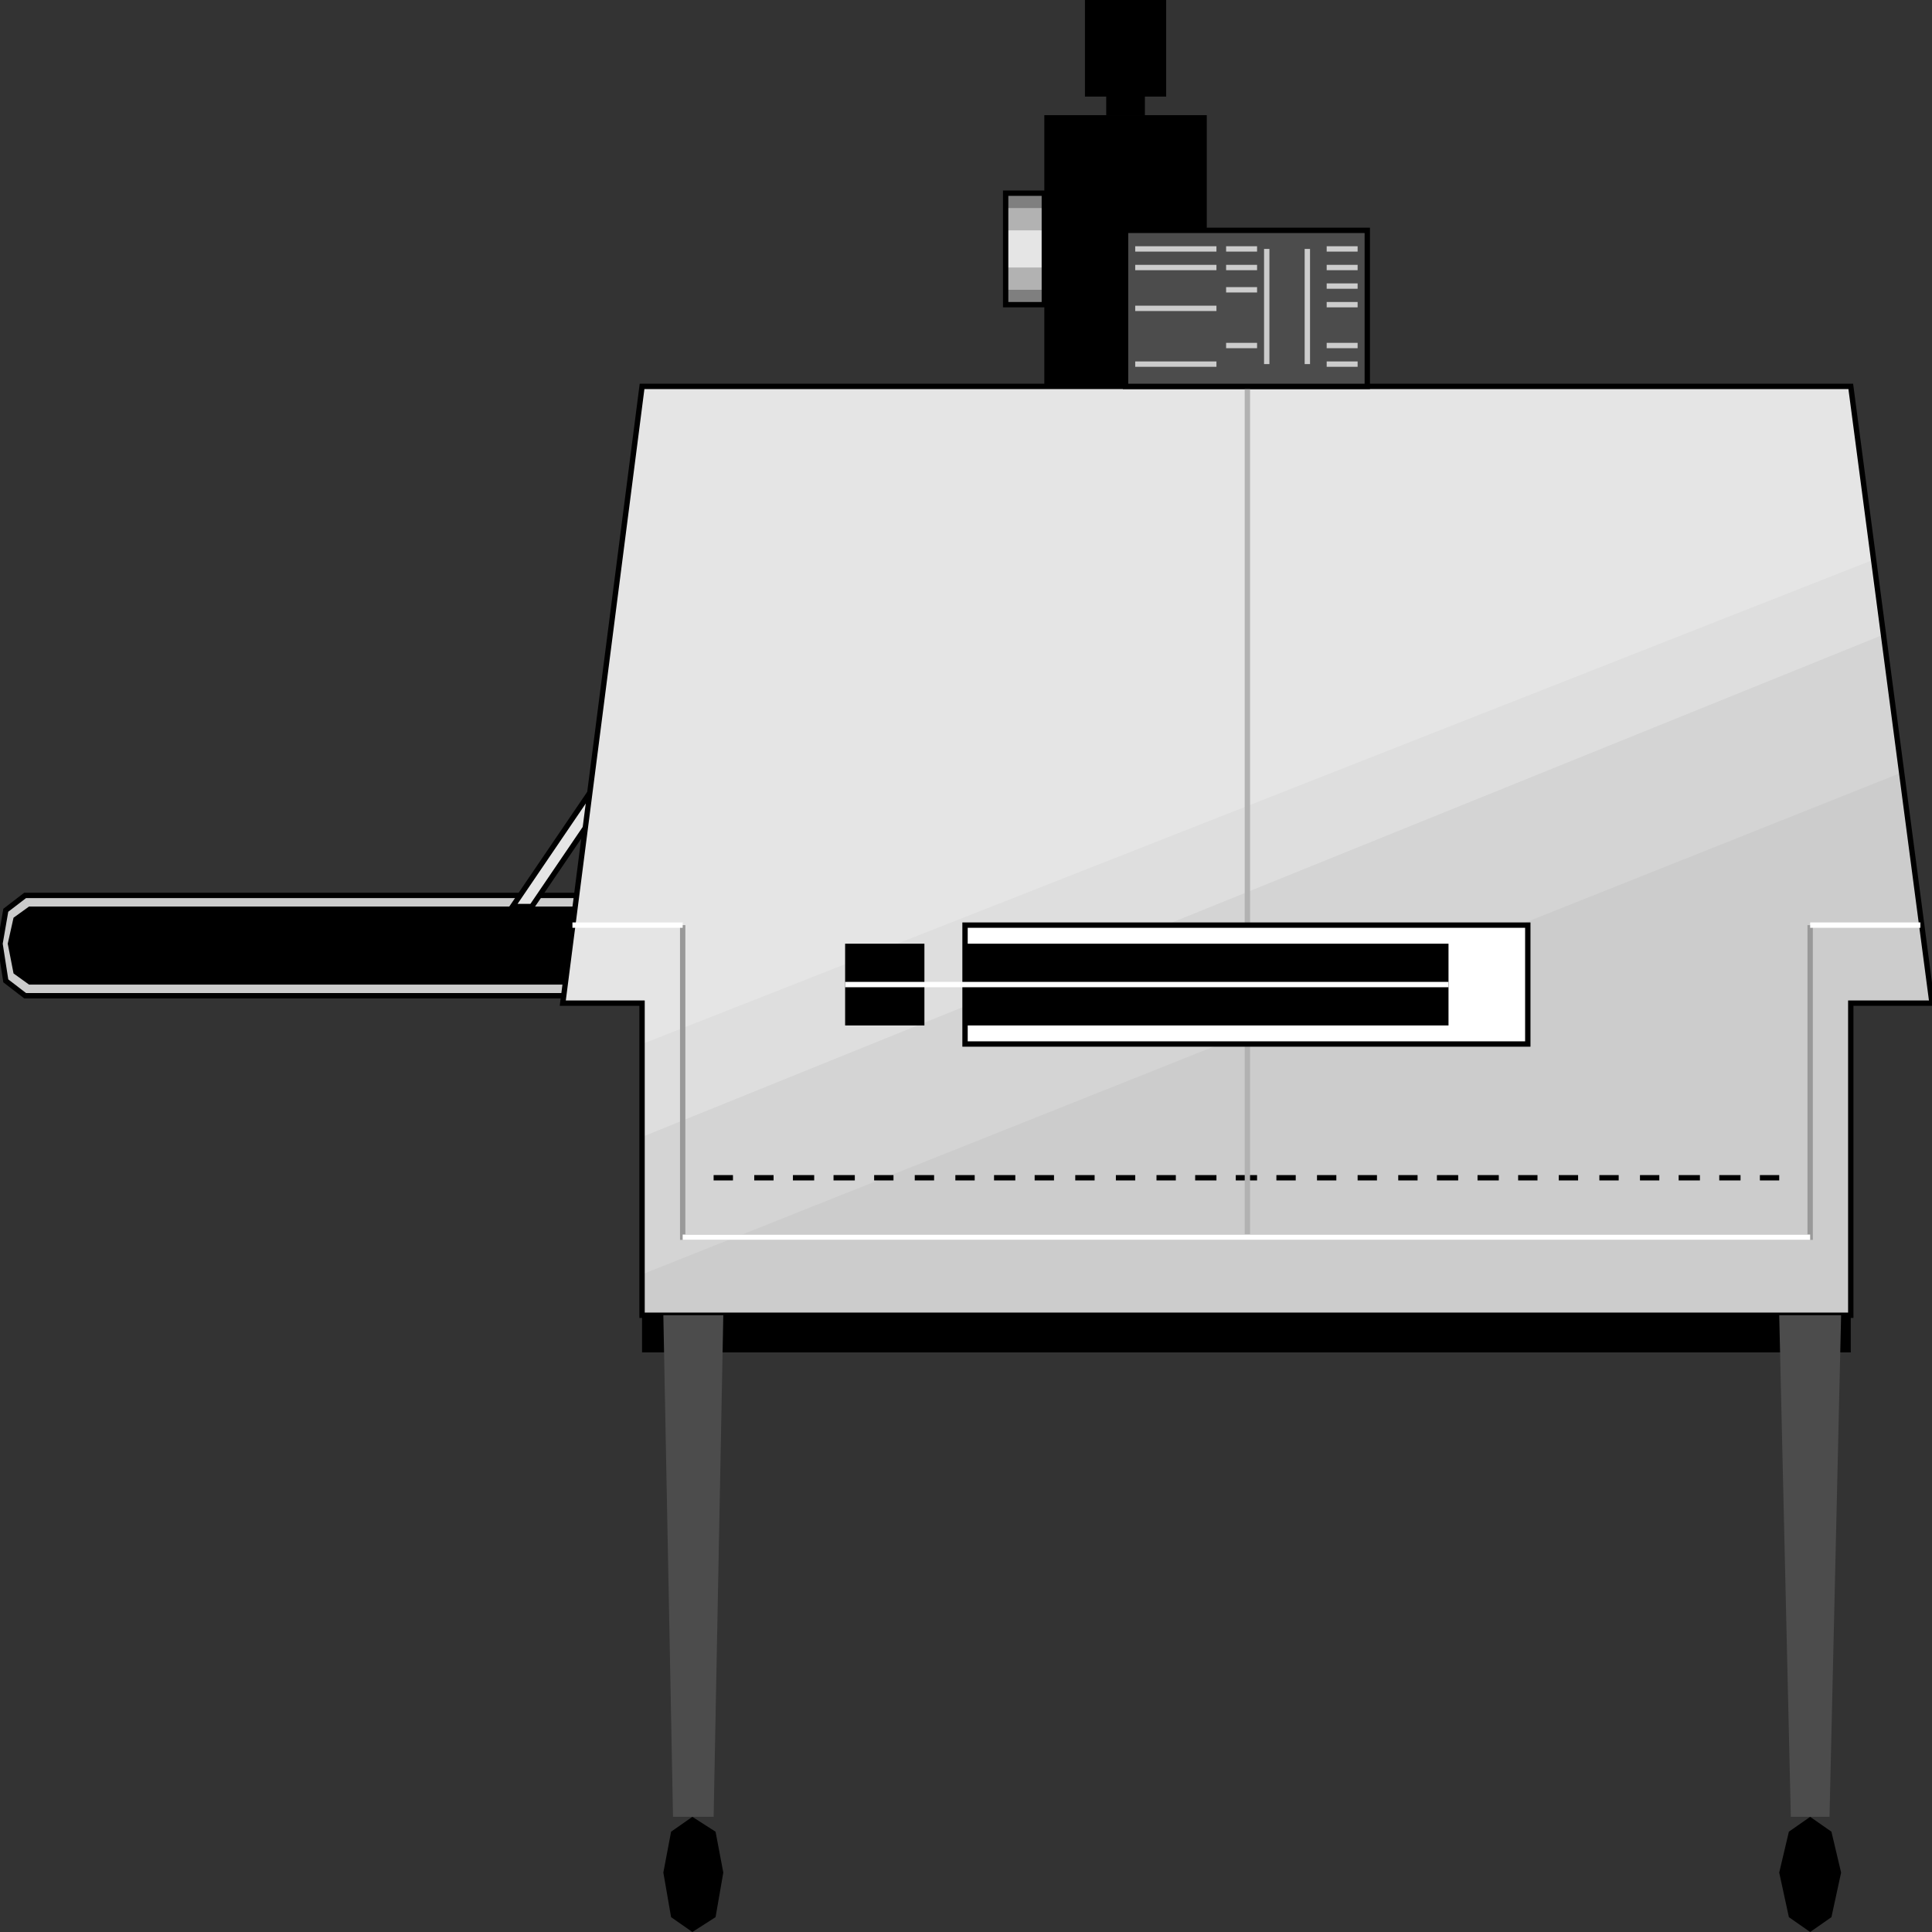 <svg width="150" height="150" viewBox="0 0 150 150" fill="none" xmlns="http://www.w3.org/2000/svg">
<rect x="0" y="0" width="150" height="150" fill="#333333" stroke="none"/>
<g clip-path="url(#clip0_2109_171398)">
<path d="M81.081 29.999V8.941H93.694V29.999H81.081Z" fill="black"/>
<path d="M84.234 0V7.5H85.886V8.942H88.889V7.5H90.541V0H84.234Z" fill="black"/>
<path d="M49.85 102.115H143.693V105H49.85V102.115Z" fill="black"/>
<path d="M1.952 77.308L0.45 76.154L0 73.269L0.45 70.673L1.952 69.519H45.946V77.308H1.952Z" fill="#CCCCCC" stroke="black" stroke-width="0.416"/>
<path d="M39.79 70.385L46.847 60H48.349L41.291 70.385H39.79Z" fill="#E5E5E5" stroke="black" stroke-width="0.416"/>
<path d="M2.252 76.442L1.051 75.577L0.601 73.269L1.051 71.25L2.252 70.385H45.195V76.442H2.252Z" fill="black"/>
<path d="M49.849 102.115V77.885H43.693L49.849 30H143.693L150 77.885H143.693V102.115H49.849Z" fill="#E5E5E5"/>
<path d="M49.85 101.539H143.693V77.885H150L145.195 43.559L49.85 81.059V101.539Z" fill="#DEDEDE"/>
<path d="M49.85 101.538H143.693V77.884H150L146.096 49.326L49.85 88.269V101.538Z" fill="#D4D4D4"/>
<path d="M49.85 102.115H143.693V77.885H150L147.597 60L49.85 98.942V102.115Z" fill="#CCCCCC"/>
<path d="M49.849 102.115V77.885H43.693L49.849 30H143.693L150 77.885H143.693V102.115H49.849Z" stroke="black" stroke-width="0.416"/>
<path d="M53.003 71.826V96.057H140.54V71.826" stroke="#999999" stroke-width="0.416"/>
<path d="M55.405 91.441H56.907" stroke="black" stroke-width="0.416"/>
<path d="M67.868 91.441H69.37" stroke="black" stroke-width="0.416"/>
<path d="M80.33 91.441H81.832" stroke="black" stroke-width="0.416"/>
<path d="M92.793 91.441H94.445" stroke="black" stroke-width="0.416"/>
<path d="M105.405 91.441H106.907" stroke="black" stroke-width="0.416"/>
<path d="M117.868 91.441H119.37" stroke="black" stroke-width="0.416"/>
<path d="M130.33 91.441H131.982" stroke="black" stroke-width="0.416"/>
<path d="M58.559 91.441H60.06" stroke="black" stroke-width="0.416"/>
<path d="M71.022 91.441H72.523" stroke="black" stroke-width="0.416"/>
<path d="M83.483 91.441H84.985" stroke="black" stroke-width="0.416"/>
<path d="M95.946 91.441H97.598" stroke="black" stroke-width="0.416"/>
<path d="M108.559 91.441H110.06" stroke="black" stroke-width="0.416"/>
<path d="M121.021 91.441H122.523" stroke="black" stroke-width="0.416"/>
<path d="M133.483 91.441H135.135" stroke="black" stroke-width="0.416"/>
<path d="M61.562 91.441H63.213" stroke="black" stroke-width="0.416"/>
<path d="M74.174 91.441H75.675" stroke="black" stroke-width="0.416"/>
<path d="M86.637 91.441H88.138" stroke="black" stroke-width="0.416"/>
<path d="M99.099 91.441H100.6" stroke="black" stroke-width="0.416"/>
<path d="M111.562 91.441H113.213" stroke="black" stroke-width="0.416"/>
<path d="M124.174 91.441H125.675" stroke="black" stroke-width="0.416"/>
<path d="M136.637 91.441H138.138" stroke="black" stroke-width="0.416"/>
<path d="M64.715 91.441H66.367" stroke="black" stroke-width="0.416"/>
<path d="M77.177 91.441H78.828" stroke="black" stroke-width="0.416"/>
<path d="M89.79 91.441H91.291" stroke="black" stroke-width="0.416"/>
<path d="M102.252 91.441H103.753" stroke="black" stroke-width="0.416"/>
<path d="M114.715 91.441H116.366" stroke="black" stroke-width="0.416"/>
<path d="M127.327 91.441H128.829" stroke="black" stroke-width="0.416"/>
<path d="M51.502 102.115L52.253 141.058H55.406L56.157 102.115H51.502Z" fill="#4C4C4C"/>
<path d="M138.138 102.115L139.039 141.058H142.042L142.943 102.115H138.138Z" fill="#4C4C4C"/>
<path d="M51.502 145.386L52.103 142.212L53.754 141.059L55.556 142.212L56.157 145.386L55.556 148.847L53.754 150.001L52.103 148.847L51.502 145.386Z" fill="black"/>
<path d="M138.138 145.386L138.888 142.212L140.54 141.059L142.192 142.212L142.943 145.386L142.192 148.847L140.54 150.001L138.888 148.847L138.138 145.386Z" fill="black"/>
<path d="M96.847 96.058V30" stroke="#B2B2B2" stroke-width="0.416"/>
<path d="M74.925 71.826H118.618V81.057H74.925V71.826Z" fill="white" stroke="black" stroke-width="0.416"/>
<path d="M74.925 73.269H112.462V79.616H74.925V73.269Z" fill="black"/>
<path d="M71.771 73.269H65.615V79.616H71.771V73.269Z" fill="black"/>
<path d="M65.615 76.441H112.462" stroke="white" stroke-width="0.416"/>
<path d="M44.444 71.826H53.003" stroke="white" stroke-width="0.416"/>
<path d="M140.541 71.826H149.1" stroke="white" stroke-width="0.416"/>
<path d="M53.003 96.059H140.54" stroke="white" stroke-width="0.416"/>
<path d="M87.388 30V17.885H106.156V30H87.388Z" fill="#4C4C4C" stroke="black" stroke-width="0.416"/>
<path d="M101.502 19.326V28.268" stroke="#CCCCCC" stroke-width="0.416"/>
<path d="M98.349 19.326V28.268" stroke="#CCCCCC" stroke-width="0.416"/>
<path d="M88.138 19.326H94.444" stroke="#CCCCCC" stroke-width="0.416"/>
<path d="M88.138 20.77H94.444" stroke="#CCCCCC" stroke-width="0.416"/>
<path d="M88.138 23.941H94.444" stroke="#CCCCCC" stroke-width="0.416"/>
<path d="M88.138 28.27H94.444" stroke="#CCCCCC" stroke-width="0.416"/>
<path d="M95.195 19.326H97.598" stroke="#CCCCCC" stroke-width="0.416"/>
<path d="M95.195 20.77H97.598" stroke="#CCCCCC" stroke-width="0.416"/>
<path d="M95.195 22.5H97.598" stroke="#CCCCCC" stroke-width="0.416"/>
<path d="M95.195 26.826H97.598" stroke="#CCCCCC" stroke-width="0.416"/>
<path d="M103.003 19.326H105.405" stroke="#CCCCCC" stroke-width="0.416"/>
<path d="M103.003 20.77H105.405" stroke="#CCCCCC" stroke-width="0.416"/>
<path d="M103.003 22.211H105.405" stroke="#CCCCCC" stroke-width="0.416"/>
<path d="M103.003 23.654H105.405" stroke="#CCCCCC" stroke-width="0.416"/>
<path d="M103.003 26.826H105.405" stroke="#CCCCCC" stroke-width="0.416"/>
<path d="M103.003 28.27H105.405" stroke="#CCCCCC" stroke-width="0.416"/>
<path d="M78.078 23.654V15H81.081V23.654H78.078Z" fill="#7F7F7F"/>
<path d="M78.078 22.5V16.154H81.081V22.5H78.078Z" fill="#B2B2B2"/>
<path d="M78.078 20.769V17.885H81.081V20.769H78.078Z" fill="#E5E5E5"/>
<path d="M78.078 23.654V15H81.081V23.654H78.078Z" stroke="black" stroke-width="0.416"/>
</g>
<defs>
<clipPath id="clip0_2109_171398">
<rect width="150" height="150" fill="white"/>
</clipPath>
</defs>
</svg>
